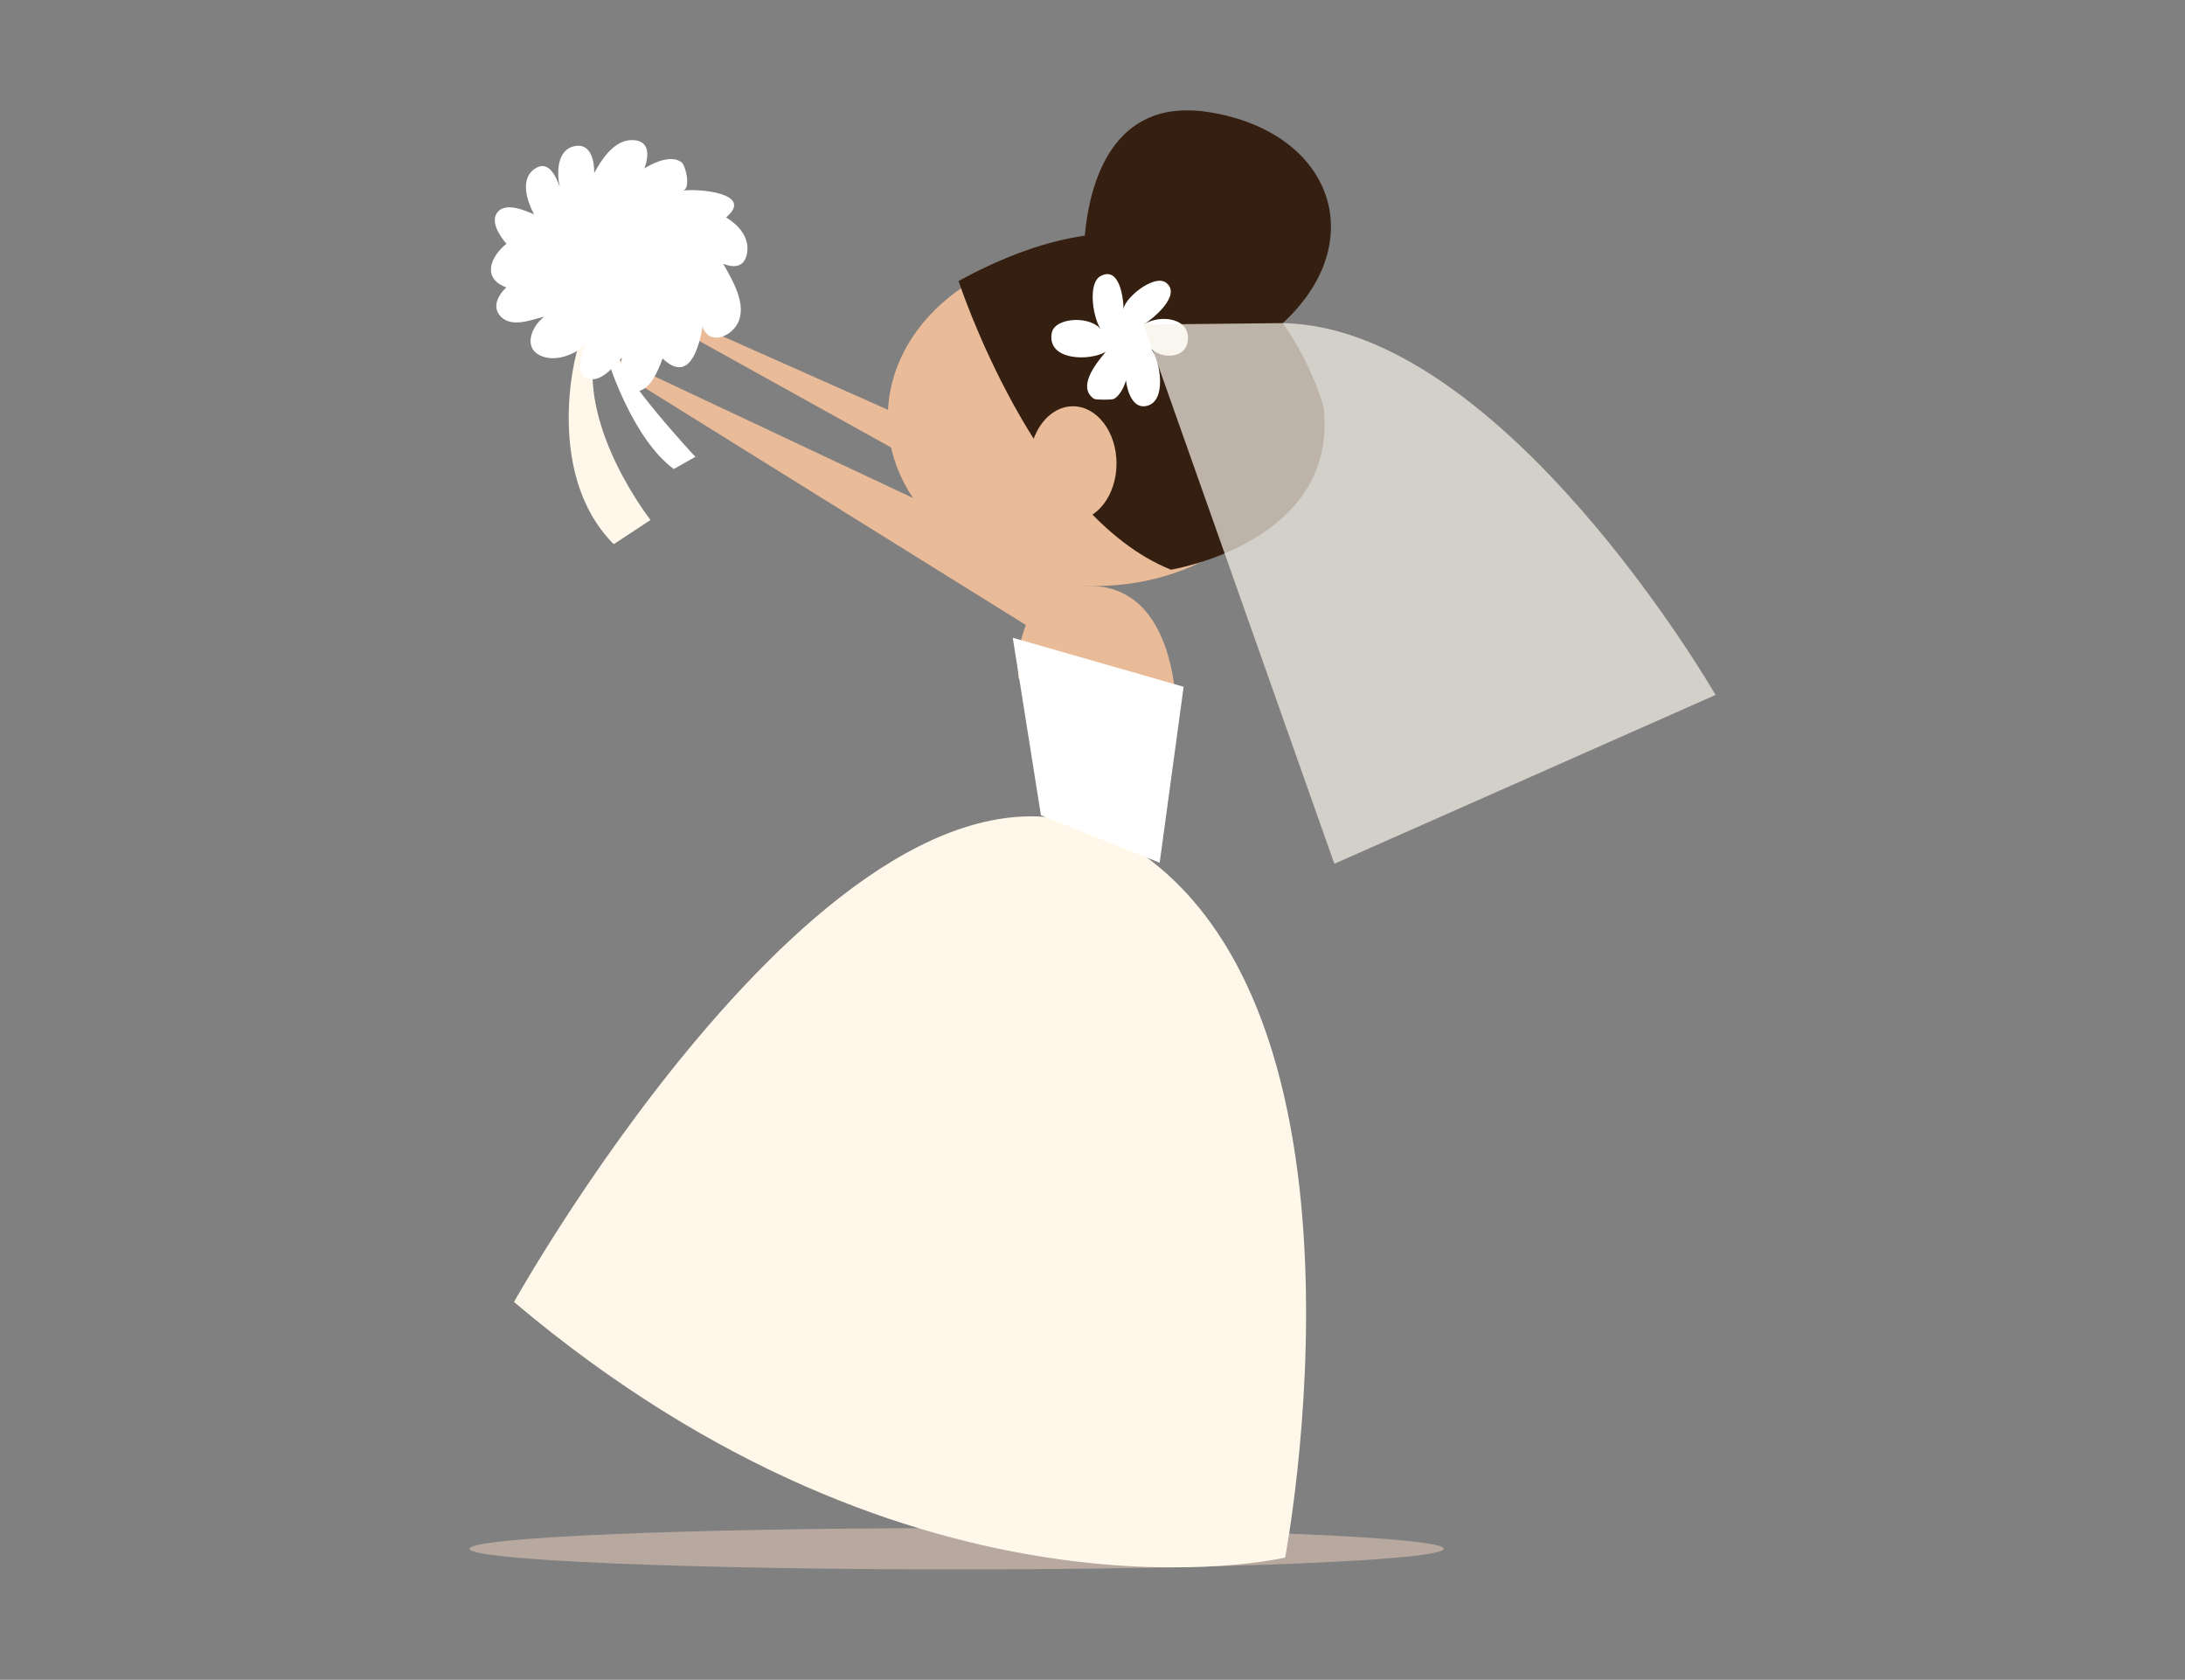 <?xml version="1.0" encoding="UTF-8" standalone="no"?>
<!-- Created with Inkscape (http://www.inkscape.org/) -->

<svg
   xmlns:dc="http://purl.org/dc/elements/1.1/"
   xmlns:cc="http://creativecommons.org/ns#"
   xmlns:rdf="http://www.w3.org/1999/02/22-rdf-syntax-ns#"
   xmlns:svg="http://www.w3.org/2000/svg"
   xmlns="http://www.w3.org/2000/svg"
   xmlns:sodipodi="http://sodipodi.sourceforge.net/DTD/sodipodi-0.dtd"
   xmlns:inkscape="http://www.inkscape.org/namespaces/inkscape"
   width="95.424mm"
   height="73.352mm"
   viewBox="0 0 338.116 259.909"
   id="svg10084"
   version="1.1"
   inkscape:version="0.91 r13725"
   sodipodi:docname="white3.svg">
  <rect x="0" y="0" width="338.116" height="259.909" fill="#808080" stroke="none"/>
  <defs
     id="defs10086">
    <clipPath
       id="clipPath2827"
       clipPathUnits="userSpaceOnUse">
      <path
         inkscape:connector-curvature="0"
         id="path2825"
         d="m 168.198,264.347 70.789,0 0,-66.928 -70.789,0 z" />
    </clipPath>
    <clipPath
       id="clipPath3007"
       clipPathUnits="userSpaceOnUse">
      <path
         inkscape:connector-curvature="0"
         id="path3005"
         d="m 667.812,486.797 70.789,0 0,-66.928 -70.789,0 z" />
    </clipPath>
  </defs>
  <sodipodi:namedview
     id="base"
     pagecolor="#ffffff"
     bordercolor="#666666"
     borderopacity="1.0"
     inkscape:pageopacity="0.0"
     inkscape:pageshadow="2"
     inkscape:zoom="0.93303299"
     inkscape:cx="97.687047"
     inkscape:cy="57.691285"
     inkscape:document-units="px"
     inkscape:current-layer="layer1"
     showgrid="false"
     inkscape:window-width="1366"
     inkscape:window-height="705"
     inkscape:window-x="-8"
     inkscape:window-y="-8"
     inkscape:window-maximized="1"
     fit-margin-top="0"
     fit-margin-left="0"
     fit-margin-right="0"
     fit-margin-bottom="0" />
  <g
     inkscape:label="Capa 1"
     inkscape:groupmode="layer"
     id="layer1"
     transform="translate(-138.799,-265.265)">
    <g
       id="g7784"
       transform="translate(-7.784,-217.84)">
      <g
         transform="matrix(1.25,0,0,-1.25,317.236,570.523)"
         id="g2977">
        <path
           inkscape:connector-curvature="0"
           id="path2979"
           style="fill:#eabb98;fill-opacity:1;fill-rule:nonzero;stroke:none"
           d="m 0,0 -66.785,37.069 72,-32 z" />
      </g>
      <g
         transform="matrix(1.25,0,0,-1.25,370.004,722.744)"
         id="g2981">
        <path
           inkscape:connector-curvature="0"
           id="path2983"
           style="fill:#b7a99f;fill-opacity:1;fill-rule:nonzero;stroke:none"
           d="m 0,0 c 0,-1.412 -27.003,-2.557 -60.312,-2.557 -33.309,0 -60.311,1.145 -60.311,2.557 0,1.412 27.002,2.557 60.311,2.557 C -27.003,2.557 0,1.412 0,0" />
      </g>
      <g
         transform="matrix(1.25,0,0,-1.25,226.121,684.558)"
         id="g2985">
        <path
           inkscape:connector-curvature="0"
           id="path2987"
           style="fill:#fff7e9;fill-opacity:1;fill-rule:nonzero;stroke:none"
           d="M 0,0 C 0,0 42.883,76.818 75.744,56.777 108.606,36.737 95.46,-31.635 95.46,-31.635 95.46,-31.635 50.156,-42.391 0,0" />
      </g>
      <g
         transform="matrix(1.25,0,0,-1.25,348.011,547.655)"
         id="g2989">
        <path
           inkscape:connector-curvature="0"
           id="path2991"
           style="fill:#eabb98;fill-opacity:1;fill-rule:nonzero;stroke:none"
           d="m 0,0 c 0,-11.543 -11.47,-20.9 -25.619,-20.9 -14.15,0 -25.619,9.357 -25.619,20.9 0,11.543 11.469,20.899 25.619,20.899 C -11.47,20.899 0,11.543 0,0" />
      </g>
      <g
         transform="matrix(1.25,0,0,-1.25,345.085,533.099)"
         id="g2993">
        <path
           inkscape:connector-curvature="0"
           id="path2995"
           style="fill:#351f10;fill-opacity:1;fill-rule:nonzero;stroke:none"
           d="m 0,0 c 10.937,10.051 6.209,23.657 -9.122,26.11 -12.09,1.934 -14.813,-8.967 -15.387,-15.284 -4.543,-0.654 -9.723,-2.387 -15.625,-5.616 0,0 9.439,-28.99 26.293,-35.732 0,0 20.9,3.372 18.877,20.226 0,0 -1.37,5.081 -5.036,10.296" />
      </g>
      <g
         transform="matrix(1.25,0,0,-1.25,323.571,533.329)"
         id="g2997">
        <path
           inkscape:connector-curvature="0"
           id="path2999"
           style="fill:#ffffff;fill-opacity:1;fill-rule:nonzero;stroke:none"
           d="M 0,0 C 1.156,0.744 4.72,3.654 2.779,5.172 1.255,6.364 -2.718,3.025 -2.502,1.714 -2.475,3.411 -3.06,7.297 -5.374,5.984 -7.001,5.06 -6.257,0.588 -5.212,-0.742 c -1.173,1.895 -5.793,1.69 -6.172,-0.275 -0.657,-3.422 4.61,-3.556 6.685,-2.35 -1.397,-1.649 -3.497,-4.378 -1.476,-5.816 0.198,-0.14 2.231,-0.154 2.484,-0.018 0.653,0.348 1.24,1.361 1.486,2.309 0.192,-1.571 0.911,-3.376 2.336,-3.213 2.904,0.331 1.867,5.821 0.791,7.098 1.424,-1.3 4.083,-1.124 4.481,0.714 C 6.085,0.848 1.97,1.351 0,0" />
      </g>
      <g
         transform="matrix(1.25,0,0,-1.25,-511.193,1141.595)"
         id="g3001">
        <g
           id="g3003" />
        <g
           id="g3015">
          <g
             style="opacity:0.7"
             id="g3013"
             clip-path="url(#clipPath3007)">
            <g
               id="g3011"
               transform="translate(685.023,486.797)">
              <path
                 inkscape:connector-curvature="0"
                 id="path3009"
                 style="fill:#f7f2e8;fill-opacity:1;fill-rule:nonzero;stroke:none"
                 d="m 0,0 -17.211,-0.184 23.596,-66.744 47.193,20.9 C 53.578,-46.028 27.324,-0.491 0,0" />
            </g>
          </g>
        </g>
      </g>
      <g
         transform="matrix(1.25,0,0,-1.25,304.188,588.107)"
         id="g3017">
        <path
           inkscape:connector-curvature="0"
           id="path3019"
           style="fill:#eabb98;fill-opacity:1;fill-rule:nonzero;stroke:none"
           d="M 0,0 C 0,0 -1.348,12.136 9.439,11.461 20.226,10.788 19.551,-5.393 19.551,-5.393 Z" />
      </g>
      <g
         transform="matrix(1.25,0,0,-1.25,303.302,581.787)"
         id="g3021">
        <path
           inkscape:connector-curvature="0"
           id="path3023"
           style="fill:#ffffff;fill-opacity:1;fill-rule:nonzero;stroke:none"
           d="m 0,0 3.485,-21.958 14.703,-5.887 2.965,21.778 z" />
      </g>
      <g
         transform="matrix(1.25,0,0,-1.25,308.486,581.773)"
         id="g3025">
        <path
           inkscape:connector-curvature="0"
           id="path3027"
           style="fill:#eabb98;fill-opacity:1;fill-rule:nonzero;stroke:none"
           d="m 0,0 -62.785,39.069 68,-32 z" />
      </g>
      <g
         transform="matrix(1.25,0,0,-1.25,319.357,554.818)"
         id="g3029">
        <path
           inkscape:connector-curvature="0"
           id="path3031"
           style="fill:#eabb98;fill-opacity:1;fill-rule:nonzero;stroke:none"
           d="m 0,0 c 0,-3.91 -2.415,-7.079 -5.394,-7.079 -2.978,0 -5.393,3.169 -5.393,7.079 0,3.909 2.415,7.079 5.393,7.079 C -2.415,7.079 0,3.909 0,0" />
      </g>
      <g
         transform="matrix(1.25,0,0,-1.25,240.831,539.349)"
         id="g3033">
        <path
           inkscape:connector-curvature="0"
           id="path3035"
           style="fill:#ffffff;fill-opacity:1;fill-rule:nonzero;stroke:none"
           d="m 0,0 c 0,0 2.959,-9.354 8.011,-13.061 l 2.678,1.509 c 0,0 -9.205,9.832 -9.767,13.015 z" />
      </g>
      <g
         transform="matrix(1.25,0,0,-1.25,238.583,537.408)"
         id="g3037">
        <path
           inkscape:connector-curvature="0"
           id="path3039"
           style="fill:#fff7e9;fill-opacity:1;fill-rule:nonzero;stroke:none"
           d="m 0,0 -1.634,1.396 c -0.479,-0.013 -5.015,-16.274 4.01,-25.313 l 4.558,2.996 c 0,0 -8.759,11.123 -6.934,20.921" />
      </g>
      <g
         transform="matrix(1.25,0,0,-1.25,258.944,516.735)"
         id="g3041">
        <path
           inkscape:connector-curvature="0"
           id="path3043"
           style="fill:#ffffff;fill-opacity:1;fill-rule:nonzero;stroke:none"
           d="m 0,0 c 3.574,2.998 -3.487,3.594 -5.378,3.304 1.052,0.161 0.406,3.104 -0.154,3.525 -1.259,0.944 -3.49,-0.059 -4.584,-0.775 0.612,1.622 0.649,3.515 -1.541,3.513 -2.216,-0.003 -3.749,-2.388 -4.671,-4.084 0.018,1.526 -0.422,3.742 -2.435,3.332 -2.226,-0.454 -2.213,-3.407 -1.822,-5.079 -0.487,1.426 -1.465,3.492 -3.196,2.212 -1.774,-1.313 -0.808,-4.046 0,-5.578 -1.144,0.493 -3.432,1.503 -4.474,0.323 -1.035,-1.173 0.275,-3.044 1.061,-3.966 -2.042,-1.639 -3.026,-4.307 -0.009,-5.395 -1.042,-0.958 -1.849,-2.503 -0.632,-3.672 1.387,-1.331 3.756,-0.322 5.33,0.048 -1.665,-1.251 -2.746,-4.065 -0.155,-4.953 1.771,-0.606 4.036,0.316 5.294,1.549 -0.709,-1.308 -1.377,-4.363 0.772,-4.352 1.491,0.007 2.781,1.714 3.7,2.681 -0.347,-1.388 -0.367,-4.057 1.622,-4.165 1.85,-0.101 2.908,2.698 3.407,4.07 3.202,-3.083 4.457,1.052 4.953,3.927 0.792,-2.338 3.467,-1.302 4.358,0.439 1.181,2.308 -0.691,5.384 -1.811,7.363 1.533,-0.649 2.762,-0.306 2.984,1.464 C 2.853,-2.385 1.477,-0.908 0,0" />
      </g>
    </g>
  </g>
</svg>
